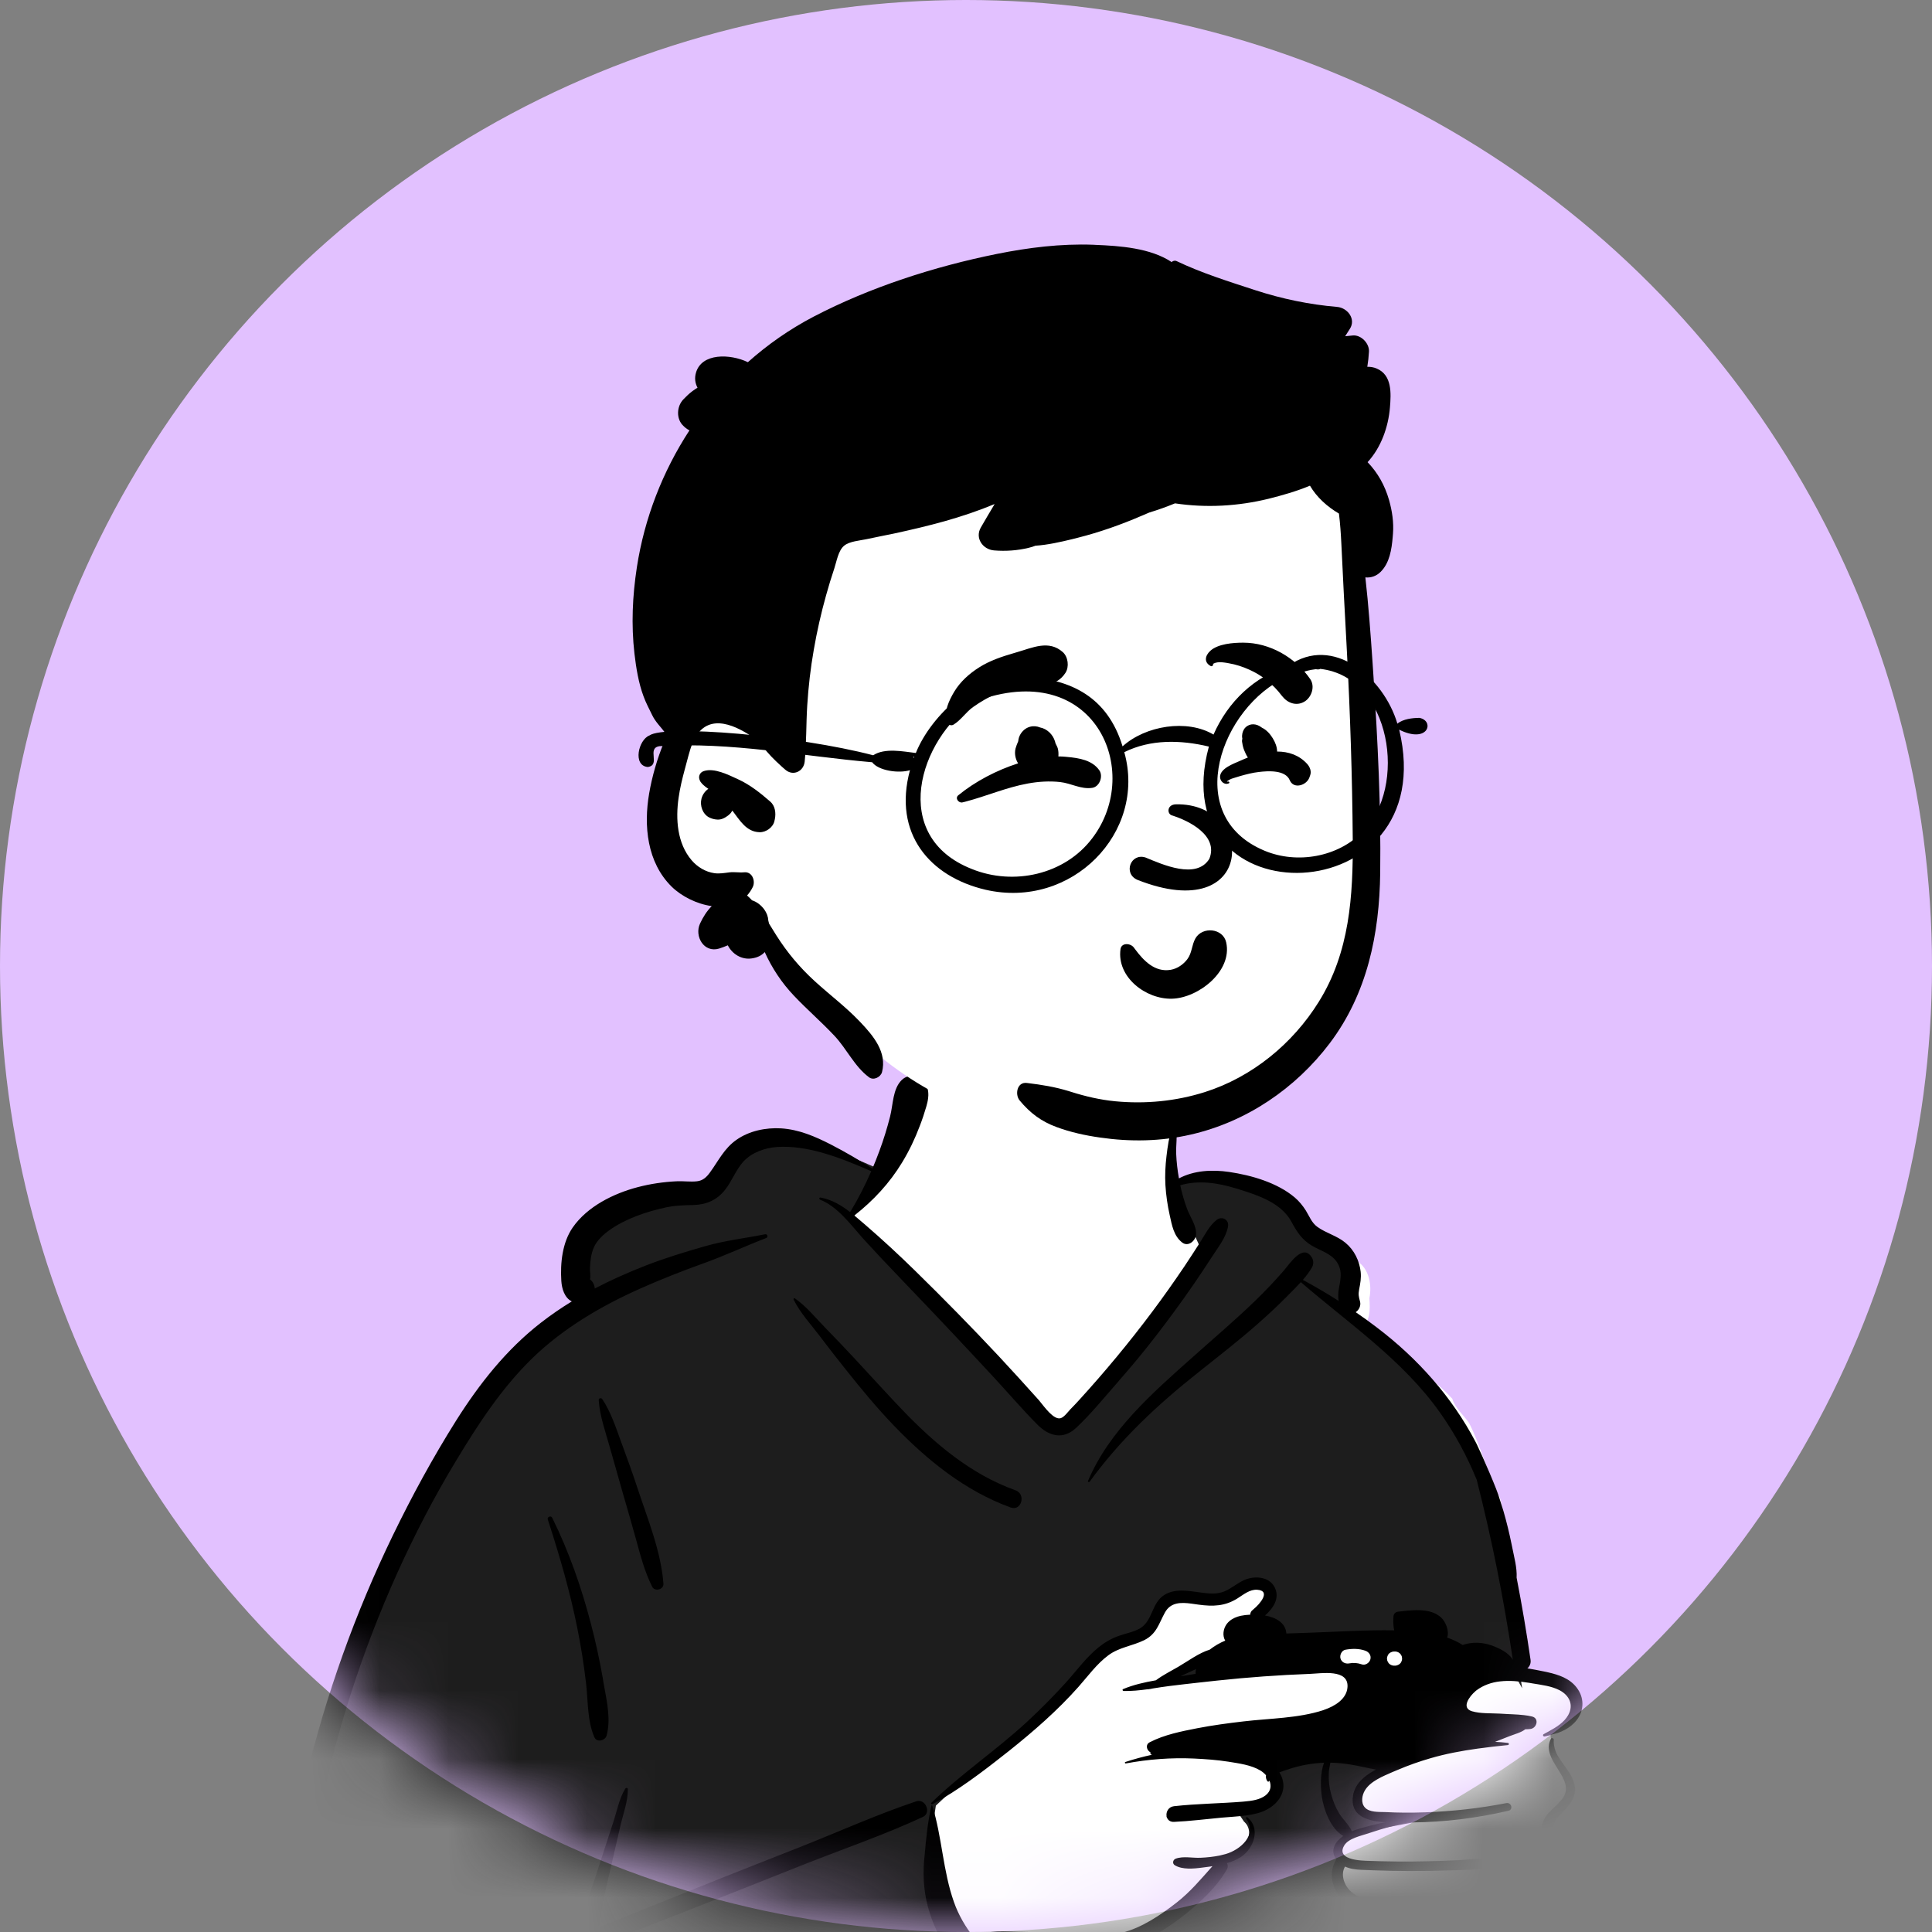 <svg width="28" height="28" viewBox="0 0 28 28" fill="none" xmlns="http://www.w3.org/2000/svg">
<rect x="0" y="0" width="28" height="28" fill="#808080" stroke="none"/>
<ellipse cx="14" cy="14" rx="14" ry="14" fill="#E2C1FF"/>
<mask id="mask0_2009_14395" style="mask-type:alpha" maskUnits="userSpaceOnUse" x="0" y="0" width="28" height="28">
<ellipse cx="14" cy="14" rx="14" ry="14" fill="#E2C1FF"/>
</mask>
<g mask="url(#mask0_2009_14395)">
<path fill-rule="evenodd" clip-rule="evenodd" d="M22.759 25.908C22.759 25.701 22.472 25.334 22.472 25.146C22.712 25.103 22.914 24.777 22.86 24.573C22.766 24.501 22.52 24.36 22.418 24.294C21.798 24.312 22.034 23.449 21.963 23.01C21.893 22.58 21.84 22.131 21.737 21.699C21.553 21.354 21.466 20.966 21.291 20.623C21.212 20.509 21.086 20.404 21.048 20.272C20.663 19.852 20.134 19.6 19.699 19.244C19.868 19.19 19.857 18.962 19.846 18.816C19.885 18.625 19.843 18.386 19.669 18.278C19.61 18.086 19.353 18.019 19.202 18.141C19.103 17.698 18.717 17.43 18.312 17.265C18.312 17.264 18.313 17.263 18.313 17.261C17.905 17.099 17.415 17.018 17.008 17.109C17.223 14.712 15.387 14.624 14.455 14.825C13.979 14.929 13.264 15.249 13.101 15.695C13.01 15.947 12.747 16.759 12.709 17.018C11.998 16.612 11.173 16.077 10.556 16.894C10.432 17.037 10.296 17.143 10.111 17.192C9.534 17.341 8.767 17.346 8.439 17.935C8.243 18.3 8.42 18.54 8.367 18.905C5.768 20.73 3.597 27.454 4.085 30.583C4.202 31.702 4.774 33.684 6.188 33.437C6.909 34.226 19.009 34.226 20.257 33.437C21.284 33.706 22.328 33.29 22.759 32.306C23.305 30.956 22.726 29.499 22.623 28.115C22.561 27.766 22.468 27.488 22.418 27.131C22.398 26.982 22.469 26.733 22.418 26.596C22.442 26.507 22.759 26.115 22.759 25.908Z" fill="white"/>
<path fill-rule="evenodd" clip-rule="evenodd" d="M12.535 16.853L12.578 16.872L12.725 16.935L12.694 17.006C12.607 17.204 12.51 17.395 12.404 17.574L12.384 17.608L12.353 17.659L12.354 17.661C12.368 17.675 12.381 17.691 12.395 17.706L14.008 19.44C14.688 20.17 15.047 20.555 15.085 20.593C15.244 20.752 15.4 20.772 15.542 20.637L15.558 20.622L15.585 20.597L15.603 20.579C15.696 20.487 15.789 20.385 15.922 20.232L17.411 18.118L17.317 17.908C17.144 17.52 17.05 17.293 17.034 17.227L17.027 17.195L17.012 17.125L17.08 17.105C17.325 17.032 17.597 17.051 17.905 17.142L17.922 17.148L17.974 17.163C18.183 17.228 18.301 17.272 18.422 17.337C18.586 17.425 18.708 17.534 18.784 17.676C18.871 17.84 18.938 17.922 19.05 17.989L19.059 17.994L19.07 18L19.081 18.006C19.091 18.012 19.102 18.017 19.116 18.024L19.163 18.047C19.312 18.118 19.38 18.164 19.439 18.254C19.504 18.354 19.515 18.447 19.495 18.582L19.493 18.593L19.49 18.613L19.478 18.683L19.475 18.701C19.467 18.751 19.466 18.795 19.471 18.832L19.473 18.84L19.505 19.014L19.441 18.973L19.62 19.119C19.87 19.324 20.02 19.452 20.176 19.595L20.22 19.635L20.228 19.643C20.51 19.906 20.738 20.159 20.93 20.43C21.137 20.723 21.313 21.044 21.455 21.385L21.471 21.424L21.473 21.429C21.686 22.264 21.857 23.109 21.985 23.962L21.997 24.044L22.06 24.468L21.854 24.092C21.822 24.034 21.734 23.976 21.623 23.933L21.613 23.929L21.605 23.926L21.589 23.921C21.468 23.878 21.346 23.874 21.231 23.91L21.22 23.914L21.185 23.925L21.154 23.906C21.097 23.869 21.033 23.838 20.963 23.813L20.945 23.807L20.871 23.782L20.898 23.708C20.918 23.652 20.881 23.543 20.828 23.497C20.744 23.424 20.624 23.404 20.438 23.418L20.413 23.42L20.392 23.421L20.363 23.424L20.268 23.434L20.268 23.435C20.267 23.451 20.266 23.466 20.266 23.48L20.265 23.491L20.266 23.501C20.266 23.536 20.269 23.569 20.275 23.599L20.277 23.612L20.299 23.707L20.201 23.706L20.159 23.705C20.016 23.703 19.867 23.706 19.691 23.711L19.517 23.718L19.074 23.736L18.685 23.75L18.569 23.754L18.563 23.681C18.556 23.584 18.473 23.52 18.327 23.491L18.317 23.489L18.164 23.462L18.29 23.348L18.3 23.338L18.311 23.328C18.412 23.227 18.446 23.135 18.404 23.046C18.355 22.941 18.205 22.91 18.067 22.967L18.058 22.971L18.048 22.976C18.022 22.988 17.996 23.003 17.955 23.029L17.903 23.063L17.884 23.076C17.838 23.104 17.808 23.12 17.77 23.136C17.669 23.178 17.576 23.181 17.421 23.162L17.408 23.16L17.375 23.155L17.291 23.144L17.271 23.141L17.25 23.138C17.092 23.12 16.992 23.13 16.908 23.184C16.854 23.218 16.824 23.262 16.777 23.365L16.754 23.415L16.745 23.436C16.688 23.556 16.645 23.614 16.56 23.665C16.506 23.697 16.455 23.716 16.365 23.742L16.3 23.761L16.278 23.768C16.264 23.772 16.252 23.776 16.24 23.78C16.142 23.815 16.053 23.866 15.969 23.933L15.956 23.944L15.942 23.955C15.861 24.024 15.791 24.098 15.672 24.238L15.586 24.34L15.555 24.376L15.529 24.405C15.527 24.408 15.524 24.411 15.521 24.414L15.497 24.441C15.309 24.648 15.12 24.839 14.928 25.016L14.888 25.053L14.846 25.09L14.812 25.121C14.7 25.219 14.579 25.319 14.392 25.469L14.16 25.655L14.087 25.715C13.867 25.892 13.733 26.007 13.597 26.137L13.563 26.169L13.561 26.183C13.56 26.191 13.558 26.2 13.557 26.21C13.557 26.21 13.424 27.03 13.544 27.703C13.665 28.377 13.708 28.103 13.83 28.268L13.858 28.306C13.925 28.395 13.977 28.459 14.033 28.517L14.099 28.585L14.175 28.647L14.224 28.676C14.258 28.697 14.293 28.714 14.328 28.726C14.376 28.742 14.44 28.71 14.471 28.652L14.474 28.647L14.495 28.606L14.54 28.604C14.551 28.604 14.562 28.602 14.573 28.599C14.682 28.569 14.736 28.44 14.682 28.339L14.68 28.334L14.652 28.285L14.638 28.261C14.618 28.226 14.599 28.197 14.58 28.171L14.573 28.161L14.467 28.022L14.733 28.047L14.755 28.049L14.785 28.052L14.881 28.063C14.98 28.074 15.077 28.084 15.171 28.094L15.251 28.101L15.39 28.114L15.419 28.117L15.481 28.123L15.63 28.14L15.683 28.145L15.713 28.148C15.741 28.151 15.767 28.153 15.792 28.155L15.82 28.157C16.035 28.171 16.202 28.162 16.354 28.119C16.601 28.049 16.849 27.904 17.118 27.691C17.393 27.473 17.592 27.267 17.712 27.054C17.714 27.05 17.714 27.047 17.713 27.043L17.712 27.04L17.666 26.957L17.757 26.93C17.83 26.908 17.892 26.881 17.944 26.846C18.103 26.738 18.157 26.523 18.041 26.411L18.036 26.406L18.029 26.4L17.931 26.253L18.073 26.232C18.12 26.225 18.162 26.216 18.2 26.206C18.459 26.139 18.592 25.933 18.477 25.734L18.474 25.728L18.427 25.651L18.51 25.617C18.528 25.61 18.546 25.603 18.566 25.596L18.578 25.591L18.591 25.587L18.637 25.572C18.735 25.54 18.831 25.515 18.927 25.498C19.003 25.485 19.079 25.477 19.155 25.473L19.183 25.472L19.215 25.471L19.215 25.47L19.233 25.47L19.298 25.468L19.297 25.471C19.393 25.473 19.49 25.483 19.587 25.499L19.61 25.503C19.643 25.509 19.675 25.515 19.709 25.522L19.857 25.553C19.884 25.559 19.907 25.563 19.93 25.567L19.953 25.572L20.191 25.612L19.973 25.716L19.968 25.719L19.962 25.722L19.938 25.735C19.791 25.819 19.703 25.914 19.683 26.031C19.651 26.215 19.755 26.299 20 26.328L20.021 26.33L20.043 26.332L20.057 26.333L20.672 26.375L20.09 26.486C19.948 26.513 19.806 26.55 19.662 26.596C19.651 26.599 19.639 26.604 19.626 26.609L19.616 26.613L19.556 26.637L19.5 26.678C19.4 26.752 19.372 26.826 19.422 26.899L19.425 26.904L19.456 26.946L19.428 26.99C19.348 27.117 19.358 27.278 19.454 27.41C19.535 27.519 19.665 27.589 19.842 27.629L19.855 27.632L19.894 27.64L19.951 27.649L19.992 27.655L20.024 27.658L20.045 27.66L20.078 27.664L20.167 27.671C20.294 27.682 20.36 27.691 20.438 27.71C20.543 27.736 20.636 27.779 20.759 27.852L20.773 27.86L20.803 27.879L20.862 27.915L20.919 27.95L20.939 27.962L20.962 27.977C21.137 28.081 21.253 28.12 21.375 28.102C21.452 28.09 21.517 28.062 21.574 28.017L21.583 28.01L21.672 27.938L21.669 27.923L21.688 27.896C21.725 27.846 21.881 27.551 21.882 27.551C21.983 27.373 22.08 27.251 22.203 27.169L22.214 27.163L22.238 27.148L22.265 27.142L22.279 27.144C22.32 27.15 22.332 27.168 22.343 27.199C22.346 27.207 22.349 27.215 22.351 27.226L22.353 27.236L22.355 27.248L22.359 27.268L22.362 27.292L22.366 27.322L22.37 27.355C22.374 27.383 22.378 27.415 22.382 27.452L22.428 27.88L22.441 27.993L22.453 28.094C22.454 28.103 22.455 28.111 22.456 28.119L22.466 28.201L22.477 28.287C22.505 28.503 22.533 28.676 22.561 28.808L22.567 28.832L22.57 28.847L22.579 28.887C22.745 29.596 22.829 30.181 22.833 30.767C22.837 31.397 22.699 31.96 22.401 32.423C22.117 32.866 21.703 33.187 21.235 33.298C20.989 33.356 20.745 33.343 20.548 33.245C20.512 33.227 20.486 33.209 20.44 33.17L20.424 33.157C20.363 33.105 20.335 33.087 20.303 33.079C20.299 33.078 20.295 33.077 20.291 33.077L20.285 33.076L20.216 33.071L20.214 33.001C20.212 32.852 20.141 32.794 20.148 33.026C20.148 33.026 20.16 33.361 20.164 33.403L20.166 33.431L20.167 33.441L20.126 33.584C18.331 34.27 7.927 34.282 6.321 33.611L6.275 33.59L5.992 33.454C5.992 33.454 6.56 33.322 6.171 33.371C5.754 33.424 5.268 33.168 5.005 32.737L4.909 32.579L4.88 32.53L4.864 32.502C4.824 32.435 4.797 32.384 4.767 32.325C4.648 32.087 4.549 31.831 4.468 31.556C4.317 31.044 4.237 30.489 4.214 29.861C4.171 28.726 4.288 27.528 4.547 26.28C4.797 25.069 5.178 23.892 5.679 22.779C5.93 22.223 6.206 21.691 6.509 21.184L6.542 21.129L6.577 21.071L6.614 21.011L6.65 20.951L6.683 20.898L6.717 20.844L6.751 20.79C7.06 20.304 7.336 19.945 7.654 19.635C7.936 19.36 8.234 19.081 8.547 18.797L8.54 18.679L8.54 18.677C8.533 18.638 8.416 18.304 8.535 18.044L8.548 18.015C8.656 17.787 8.672 17.846 8.775 17.774L8.779 17.771C9.005 17.609 9.293 17.498 9.634 17.424C9.722 17.405 9.804 17.397 9.92 17.392L9.936 17.391L9.957 17.391L10.048 17.388C10.218 17.383 10.345 17.323 10.444 17.198L10.451 17.189L10.459 17.179L10.465 17.17C10.489 17.136 10.512 17.098 10.549 17.032L10.575 16.987L10.587 16.966L10.599 16.944C10.642 16.872 10.672 16.83 10.715 16.783C10.843 16.643 11.043 16.561 11.254 16.547C11.627 16.523 11.995 16.623 12.535 16.853ZM17.436 24.056L17.405 24.206C17.402 24.22 17.401 24.234 17.4 24.247L17.401 24.258L17.403 24.326L17.335 24.336C17.28 24.344 17.226 24.352 17.172 24.361L17.119 24.37L16.615 24.456L17.076 24.224L17.085 24.22L17.088 24.218L17.105 24.21L17.161 24.184L17.297 24.121L17.436 24.056Z" fill="#1D1D1D"/>
<path fill-rule="evenodd" clip-rule="evenodd" d="M17.039 16.335C17.068 16.457 17.041 16.595 17.046 16.721C17.051 16.841 17.065 16.96 17.086 17.078C17.305 16.963 17.564 16.948 17.815 16.985C18.138 17.033 18.512 17.14 18.766 17.356C18.828 17.409 18.88 17.473 18.924 17.542C18.976 17.626 19.009 17.72 19.091 17.78C19.219 17.873 19.378 17.909 19.5 18.012C19.626 18.116 19.703 18.273 19.72 18.434C19.729 18.52 19.715 18.601 19.698 18.685C19.684 18.76 19.691 18.791 19.711 18.864C19.726 18.921 19.697 18.985 19.648 19.017C19.752 19.088 19.855 19.162 19.955 19.239C20.543 19.685 21.04 20.241 21.384 20.895L21.392 20.911L21.402 20.93C21.486 21.103 21.705 21.607 21.733 21.721C21.752 21.78 21.771 21.839 21.789 21.899C21.835 22.057 21.874 22.218 21.907 22.38L21.916 22.424C21.942 22.559 21.988 22.72 21.98 22.865C22.057 23.261 22.124 23.657 22.182 24.056C22.189 24.108 22.169 24.151 22.136 24.179C22.213 24.191 22.29 24.207 22.366 24.222L22.41 24.231L22.432 24.236C22.59 24.272 22.746 24.323 22.849 24.456C22.961 24.6 22.963 24.784 22.851 24.928C22.756 25.051 22.617 25.11 22.472 25.146C22.443 25.154 22.415 25.16 22.386 25.166C22.366 25.17 22.353 25.144 22.372 25.133L22.402 25.116L22.445 25.093C22.554 25.033 22.667 24.965 22.728 24.856C22.81 24.709 22.745 24.572 22.604 24.497C22.486 24.435 22.34 24.419 22.209 24.397L22.155 24.388C22.018 24.366 21.878 24.352 21.74 24.368C21.619 24.381 21.497 24.423 21.399 24.497L21.39 24.504L21.381 24.512C21.295 24.586 21.172 24.753 21.334 24.801C21.457 24.837 21.608 24.828 21.737 24.835L21.754 24.836C21.863 24.844 21.976 24.844 22.086 24.857C22.126 24.861 22.165 24.868 22.203 24.877C22.312 24.902 22.274 25.048 22.178 25.058C22.154 25.061 22.131 25.062 22.106 25.062C22.044 25.11 21.957 25.131 21.882 25.16C21.811 25.189 21.74 25.216 21.668 25.244C21.73 25.247 21.792 25.252 21.853 25.259C21.873 25.262 21.873 25.289 21.853 25.291C21.705 25.306 21.557 25.322 21.409 25.343C21.18 25.375 20.953 25.417 20.731 25.482C20.568 25.529 20.408 25.586 20.253 25.652L20.205 25.672L20.186 25.68C20.045 25.742 19.862 25.813 19.781 25.948C19.739 26.018 19.72 26.127 19.78 26.194C19.844 26.267 19.978 26.259 20.067 26.262L20.075 26.262C20.264 26.272 20.454 26.273 20.644 26.266C21.042 26.252 21.441 26.209 21.831 26.132C21.904 26.118 21.935 26.226 21.862 26.243C21.401 26.35 20.935 26.409 20.462 26.412L20.41 26.412C20.226 26.447 20.045 26.5 19.866 26.559L19.83 26.571C19.724 26.607 19.543 26.642 19.481 26.747C19.439 26.817 19.454 26.865 19.495 26.898C19.567 26.955 19.72 26.965 19.795 26.968C20.094 26.979 20.394 26.982 20.693 26.975C20.843 26.972 20.992 26.966 21.142 26.959C21.288 26.951 21.444 26.929 21.59 26.943C21.652 26.95 21.673 27.042 21.605 27.059C21.426 27.104 21.224 27.1 21.038 27.106L21.017 27.107C20.818 27.114 20.618 27.117 20.419 27.116C20.247 27.116 20.076 27.112 19.905 27.106L19.754 27.1L19.727 27.099C19.647 27.095 19.565 27.085 19.493 27.052C19.427 27.163 19.477 27.311 19.562 27.398C19.643 27.481 19.76 27.522 19.872 27.548C19.882 27.55 19.892 27.552 19.903 27.555C20.149 27.605 20.399 27.6 20.63 27.713C20.823 27.808 21 27.967 21.217 28.005C21.411 28.038 21.552 27.953 21.655 27.795C21.661 27.786 21.666 27.778 21.672 27.769C21.753 27.638 21.811 27.494 21.897 27.365C21.941 27.3 21.99 27.237 22.05 27.186C22.078 27.163 22.267 27.062 22.297 27.032C22.424 26.901 22.311 26.625 22.345 26.461C22.384 26.27 22.552 26.203 22.652 26.055C22.844 25.773 22.319 25.509 22.476 25.201C22.478 25.197 22.48 25.194 22.483 25.192C22.497 25.185 22.519 25.194 22.518 25.212C22.501 25.442 22.72 25.6 22.799 25.799C22.889 26.025 22.745 26.162 22.598 26.314C22.41 26.508 22.542 26.725 22.5 26.959C22.495 26.989 22.486 27.016 22.475 27.041C22.507 27.061 22.532 27.093 22.537 27.14C22.602 27.687 22.671 28.233 22.784 28.772L22.808 28.887L22.841 29.04C22.922 29.422 22.997 29.806 23.011 30.198C23.056 30.528 23.074 30.86 23.047 31.193C22.967 32.204 22.401 33.262 21.375 33.573C21.137 33.645 20.885 33.663 20.641 33.613C20.557 33.596 20.44 33.558 20.335 33.501C20.341 33.568 20.346 33.636 20.348 33.703C20.383 33.741 20.399 33.8 20.379 33.849C20.295 33.822 20.219 33.778 20.151 33.718L20.139 33.708C20.099 33.557 20.087 33.392 20.081 33.233L20.079 33.188C20.078 33.144 20.077 33.1 20.075 33.058C20.066 32.796 20.073 32.533 20.086 32.27L20.096 32.077C20.119 31.627 20.137 31.177 20.125 30.725C20.111 30.205 20.066 29.688 20.01 29.171C19.982 28.904 19.949 28.638 19.915 28.372C19.888 28.157 19.843 27.927 19.843 27.706C19.671 27.669 19.502 27.598 19.396 27.454C19.284 27.301 19.267 27.105 19.367 26.948C19.27 26.816 19.349 26.692 19.468 26.608C19.285 26.505 19.183 26.225 19.156 26.031C19.138 25.897 19.132 25.698 19.189 25.547C19.107 25.55 19.025 25.559 18.944 25.573C18.849 25.589 18.756 25.614 18.665 25.644L18.618 25.659C18.595 25.667 18.569 25.676 18.542 25.687C18.708 25.961 18.495 26.209 18.223 26.279C18.171 26.293 18.118 26.302 18.065 26.31C17.944 26.327 17.821 26.332 17.702 26.343C17.473 26.364 17.244 26.394 17.014 26.404C16.964 26.406 16.931 26.382 16.916 26.35C16.916 26.349 16.915 26.349 16.915 26.348C16.91 26.34 16.906 26.33 16.905 26.321C16.906 26.322 16.907 26.322 16.907 26.323C16.896 26.261 16.933 26.186 17.014 26.177C17.345 26.14 17.681 26.138 18.013 26.111L18.034 26.109C18.139 26.1 18.261 26.084 18.344 26.018C18.421 25.956 18.427 25.877 18.397 25.804C18.396 25.806 18.396 25.808 18.395 25.81C18.393 25.824 18.373 25.824 18.367 25.814C18.348 25.785 18.343 25.756 18.348 25.728C18.325 25.702 18.297 25.678 18.267 25.66C18.133 25.579 17.957 25.557 17.805 25.532C17.639 25.506 17.471 25.494 17.303 25.486C16.973 25.471 16.641 25.497 16.316 25.557C16.302 25.559 16.297 25.54 16.31 25.536C16.437 25.494 16.566 25.459 16.697 25.431C16.694 25.43 16.691 25.43 16.688 25.429C16.677 25.426 16.669 25.412 16.672 25.401C16.673 25.399 16.674 25.397 16.674 25.396C16.619 25.37 16.595 25.284 16.663 25.25C16.873 25.141 17.12 25.092 17.351 25.047C17.573 25.004 17.797 24.974 18.021 24.948C18.4 24.903 18.813 24.904 19.178 24.785L19.193 24.779C19.342 24.728 19.519 24.624 19.529 24.449C19.545 24.184 19.151 24.253 18.987 24.259C18.538 24.276 18.089 24.308 17.642 24.356C17.55 24.365 17.459 24.375 17.368 24.386C17.228 24.401 17.088 24.418 16.948 24.435C16.87 24.445 16.791 24.457 16.71 24.47C16.685 24.476 16.661 24.48 16.636 24.483C16.634 24.483 16.633 24.482 16.632 24.482C16.515 24.498 16.398 24.51 16.284 24.507C16.27 24.507 16.262 24.486 16.276 24.48C16.423 24.418 16.587 24.381 16.752 24.352C16.853 24.276 16.976 24.215 17.077 24.156C17.216 24.075 17.375 23.956 17.532 23.908C17.603 23.852 17.683 23.808 17.757 23.777C17.736 23.744 17.728 23.698 17.732 23.66C17.746 23.521 17.857 23.444 17.984 23.417C18.024 23.409 18.07 23.403 18.119 23.401C18.12 23.375 18.131 23.349 18.157 23.331L18.164 23.325L18.169 23.32C18.255 23.251 18.426 23.055 18.221 23.04C18.112 23.032 18.02 23.112 17.933 23.166C17.753 23.279 17.579 23.284 17.373 23.256L17.281 23.243L17.266 23.241C17.117 23.221 16.966 23.219 16.883 23.37C16.794 23.532 16.763 23.68 16.584 23.77C16.412 23.855 16.222 23.872 16.064 23.989C15.895 24.114 15.769 24.29 15.631 24.446C15.326 24.79 14.978 25.093 14.619 25.379L14.555 25.429C14.224 25.691 13.883 25.948 13.513 26.149C13.511 26.15 13.508 26.151 13.506 26.151C13.496 26.15 13.488 26.137 13.497 26.128C13.93 25.708 14.435 25.368 14.879 24.959C15.076 24.777 15.264 24.587 15.444 24.389C15.601 24.215 15.741 24.02 15.924 23.872C16.014 23.8 16.11 23.745 16.218 23.707C16.319 23.671 16.431 23.653 16.524 23.598C16.706 23.49 16.689 23.234 16.87 23.118C17.026 23.018 17.216 23.055 17.389 23.078L17.409 23.081C17.521 23.096 17.637 23.108 17.744 23.064C17.85 23.021 17.935 22.939 18.042 22.895C18.19 22.834 18.401 22.849 18.477 23.012C18.55 23.168 18.45 23.309 18.334 23.413C18.493 23.442 18.631 23.518 18.643 23.674C18.759 23.67 18.875 23.666 18.991 23.662C19.395 23.648 19.802 23.621 20.206 23.628C20.197 23.587 20.193 23.544 20.192 23.501C20.192 23.477 20.193 23.453 20.195 23.428C20.198 23.387 20.225 23.361 20.266 23.357L20.358 23.347L20.388 23.344C20.559 23.328 20.751 23.324 20.881 23.438C20.951 23.499 21.008 23.639 20.973 23.733C21.053 23.761 21.129 23.796 21.198 23.84C21.336 23.794 21.48 23.799 21.618 23.847L21.634 23.853C21.732 23.889 21.872 23.957 21.925 24.055C21.795 23.177 21.621 22.307 21.402 21.447C21.262 21.104 21.085 20.776 20.87 20.473C20.33 19.71 19.552 19.185 18.853 18.582C18.791 18.65 18.725 18.714 18.663 18.777L18.637 18.803C18.51 18.931 18.378 19.054 18.243 19.173C17.961 19.423 17.664 19.653 17.37 19.887C16.776 20.358 16.239 20.858 15.792 21.474C15.784 21.485 15.761 21.478 15.768 21.464C16.074 20.735 16.709 20.181 17.287 19.667C17.59 19.396 17.901 19.133 18.193 18.85C18.329 18.718 18.46 18.581 18.585 18.438L18.616 18.402C18.697 18.307 18.887 18.016 19.013 18.226C19.04 18.27 19.038 18.326 19.013 18.37C18.977 18.432 18.932 18.492 18.882 18.549C19.059 18.645 19.232 18.746 19.401 18.854C19.391 18.802 19.393 18.745 19.402 18.688L19.405 18.669L19.418 18.599C19.435 18.494 19.444 18.397 19.378 18.295C19.295 18.167 19.139 18.128 19.014 18.054C18.871 17.969 18.796 17.855 18.719 17.711C18.572 17.435 18.24 17.325 17.954 17.236L17.918 17.225C17.654 17.143 17.369 17.099 17.105 17.178C17.13 17.293 17.162 17.407 17.203 17.517C17.246 17.635 17.344 17.766 17.334 17.893C17.327 17.981 17.222 18.075 17.134 18.008C17.01 17.913 16.985 17.758 16.952 17.61C16.92 17.467 16.899 17.321 16.89 17.174C16.882 17.034 16.889 16.893 16.906 16.753L16.919 16.65L16.923 16.626C16.937 16.522 16.959 16.413 17.017 16.332C17.023 16.324 17.037 16.324 17.039 16.335ZM13.439 15.751C13.441 15.759 13.442 15.767 13.443 15.775C13.452 15.81 13.455 15.844 13.454 15.878C13.454 15.89 13.453 15.902 13.451 15.914C13.447 15.954 13.437 15.995 13.424 16.04C13.396 16.135 13.365 16.229 13.329 16.321C13.26 16.504 13.177 16.678 13.075 16.846C12.892 17.148 12.658 17.399 12.382 17.616C12.434 17.659 12.485 17.704 12.537 17.748C12.784 17.961 13.025 18.184 13.259 18.413C13.674 18.819 14.08 19.233 14.477 19.657C14.672 19.866 14.864 20.078 15.055 20.291L15.062 20.299L15.068 20.307C15.136 20.389 15.272 20.584 15.373 20.553C15.424 20.537 15.478 20.461 15.513 20.424L15.577 20.358C15.598 20.335 15.619 20.313 15.64 20.29C16.013 19.881 16.366 19.456 16.698 19.012C16.86 18.796 17.016 18.575 17.167 18.351C17.244 18.235 17.32 18.119 17.395 18.001C17.467 17.888 17.525 17.766 17.631 17.681C17.709 17.619 17.817 17.676 17.797 17.778C17.767 17.938 17.655 18.074 17.568 18.21C17.48 18.346 17.39 18.481 17.298 18.615C17.121 18.872 16.936 19.124 16.745 19.371C16.581 19.583 16.409 19.791 16.232 19.993L16.184 20.049C15.994 20.265 15.808 20.495 15.598 20.692C15.41 20.869 15.205 20.818 15.034 20.646C14.818 20.428 14.617 20.193 14.409 19.968C13.992 19.518 13.572 19.071 13.147 18.629L13.008 18.483C12.845 18.313 12.683 18.142 12.525 17.968L12.504 17.945C12.324 17.743 12.141 17.489 11.885 17.386C11.867 17.378 11.873 17.352 11.893 17.356C12.057 17.386 12.194 17.469 12.321 17.567C12.436 17.378 12.538 17.178 12.627 16.974L12.57 16.949C12.161 16.773 11.701 16.594 11.262 16.623C11.085 16.635 10.896 16.702 10.774 16.834C10.664 16.955 10.609 17.117 10.507 17.245C10.391 17.392 10.239 17.458 10.053 17.464L9.963 17.466C9.859 17.47 9.759 17.475 9.654 17.498C9.368 17.56 9.066 17.661 8.827 17.832C8.74 17.895 8.65 17.98 8.608 18.075C8.566 18.168 8.554 18.278 8.55 18.379C8.548 18.428 8.563 18.493 8.551 18.54C8.552 18.535 8.553 18.537 8.553 18.543C8.591 18.573 8.617 18.623 8.62 18.674C8.859 18.549 9.106 18.44 9.359 18.341C9.639 18.232 9.929 18.144 10.219 18.061C10.502 17.979 10.799 17.946 11.088 17.888C11.124 17.88 11.137 17.93 11.103 17.943C10.799 18.06 10.505 18.198 10.199 18.308C9.893 18.418 9.589 18.537 9.292 18.669C8.718 18.924 8.163 19.248 7.71 19.689C7.269 20.119 6.928 20.642 6.611 21.168C6.291 21.697 6.006 22.246 5.752 22.81C5.25 23.925 4.873 25.097 4.625 26.294C4.384 27.459 4.249 28.666 4.294 29.857C4.315 30.423 4.384 30.989 4.545 31.533C4.621 31.793 4.717 32.047 4.839 32.289C4.967 32.545 5.139 32.773 5.256 33.033C5.266 33.054 5.269 33.075 5.269 33.094C5.767 33.526 6.548 33.235 7.087 32.977C8.329 32.383 9.547 31.733 10.705 30.988C11.848 30.252 12.931 29.43 13.989 28.578C13.907 28.493 13.835 28.398 13.772 28.313C13.641 28.136 13.542 27.935 13.475 27.726C13.395 27.481 13.371 27.219 13.393 26.963L13.4 26.891C13.421 26.649 13.446 26.404 13.499 26.168C13.5 26.165 13.502 26.163 13.505 26.163C13.507 26.163 13.51 26.165 13.511 26.168C13.654 26.625 13.665 27.117 13.826 27.568C13.89 27.75 13.991 27.925 14.111 28.076C14.163 28.141 14.223 28.198 14.286 28.253C14.29 28.225 14.295 28.197 14.304 28.17L14.31 28.148C14.319 28.122 14.329 28.092 14.343 28.067C14.323 28.061 14.303 28.054 14.284 28.047C14.269 28.041 14.265 28.017 14.284 28.013C14.335 28.001 14.387 27.995 14.441 27.992C14.449 27.991 14.457 27.991 14.466 27.991C14.566 27.988 14.667 27.995 14.764 27.997C14.931 28 15.097 28.003 15.264 28.01C15.583 28.024 15.943 28.085 16.257 28.011C16.542 27.943 16.823 27.753 17.052 27.574C17.252 27.418 17.406 27.232 17.572 27.046C17.56 27.048 17.549 27.05 17.537 27.052L17.43 27.066C17.295 27.084 17.134 27.098 17.027 27.033C16.986 27.009 16.998 26.952 17.04 26.937C17.149 26.897 17.285 26.93 17.401 26.924C17.493 26.92 17.585 26.91 17.676 26.892C17.705 26.885 17.735 26.878 17.764 26.87C17.978 26.808 18.229 26.591 18.059 26.355C18.053 26.346 18.06 26.337 18.068 26.336C18.072 26.335 18.076 26.336 18.08 26.339C18.273 26.499 18.172 26.786 17.99 26.909C17.927 26.951 17.856 26.981 17.782 27.003C17.796 27.028 17.799 27.06 17.782 27.09C17.639 27.345 17.396 27.57 17.169 27.75C16.936 27.935 16.667 28.11 16.378 28.192C16.044 28.286 15.677 28.215 15.339 28.185C15.155 28.169 14.972 28.15 14.789 28.128C14.74 28.123 14.689 28.119 14.637 28.114C14.686 28.177 14.724 28.251 14.75 28.295C14.832 28.439 14.756 28.628 14.597 28.672C14.58 28.677 14.563 28.68 14.546 28.68C14.503 28.766 14.401 28.83 14.306 28.797C14.265 28.783 14.225 28.764 14.187 28.741C13.592 29.264 12.966 29.754 12.322 30.214C11.127 31.067 9.875 31.845 8.576 32.53C8.284 32.684 7.989 32.834 7.692 32.978L7.436 33.102C7.153 33.238 6.863 33.373 6.563 33.458C6.504 33.474 6.443 33.488 6.38 33.498C6.379 33.504 6.379 33.509 6.379 33.514C6.323 33.522 6.273 33.523 6.231 33.518L6.222 33.516C5.853 33.542 5.459 33.452 5.222 33.183C5.182 33.211 5.125 33.214 5.074 33.174C4.818 32.973 4.665 32.667 4.532 32.376C4.396 32.08 4.29 31.771 4.212 31.455C4.056 30.824 3.994 30.173 3.99 29.524C3.979 27.023 4.605 24.499 5.693 22.253C5.969 21.684 6.273 21.125 6.61 20.589C6.947 20.055 7.338 19.559 7.839 19.17C7.983 19.058 8.132 18.956 8.287 18.861C8.183 18.81 8.142 18.679 8.135 18.563C8.119 18.305 8.149 18.008 8.3 17.79C8.512 17.485 8.891 17.297 9.243 17.205C9.426 17.157 9.616 17.129 9.806 17.12C9.903 17.115 10.005 17.131 10.101 17.12C10.186 17.111 10.239 17.061 10.288 16.994C10.413 16.823 10.495 16.643 10.675 16.518C10.859 16.389 11.098 16.34 11.32 16.353C11.579 16.369 11.815 16.471 12.043 16.588C12.249 16.694 12.449 16.811 12.644 16.936C12.679 16.852 12.713 16.768 12.744 16.683C12.805 16.519 12.857 16.35 12.9 16.181C12.944 16.009 12.937 15.782 13.068 15.653C13.182 15.54 13.402 15.584 13.439 15.751ZM22.271 27.219L22.27 27.219C22.005 27.376 21.878 27.769 21.753 27.941C21.764 27.998 21.771 28.057 21.785 28.111C21.817 28.236 21.859 28.36 21.908 28.479C21.994 28.69 22.102 28.89 22.201 29.094C22.281 29.258 22.36 29.425 22.421 29.598C22.414 29.605 22.408 29.613 22.402 29.622C22.336 29.746 22.285 29.722 22.163 29.695L22.162 29.695C22.093 29.481 21.992 29.28 21.901 29.075L21.879 29.025L21.858 28.975C21.782 28.799 21.713 28.622 21.673 28.434C21.647 28.314 21.637 28.191 21.635 28.068C21.569 28.123 21.489 28.162 21.389 28.177C21.175 28.209 20.981 28.075 20.806 27.967L20.767 27.943C20.657 27.877 20.549 27.815 20.423 27.784C20.28 27.748 20.131 27.748 19.986 27.73C19.969 27.727 19.951 27.725 19.933 27.722C19.99 27.91 20.017 28.114 20.05 28.303C20.097 28.567 20.136 28.833 20.172 29.098C20.244 29.613 20.294 30.131 20.319 30.65C20.344 31.153 20.331 31.653 20.313 32.155L20.304 32.4C20.297 32.6 20.291 32.799 20.294 32.999C20.304 32.999 20.314 33.001 20.323 33.003C20.424 33.027 20.493 33.13 20.585 33.175C20.779 33.272 21.014 33.271 21.221 33.222C21.691 33.111 22.082 32.782 22.34 32.381C22.649 31.9 22.763 31.333 22.759 30.767C22.755 30.129 22.652 29.519 22.508 28.903L22.499 28.864C22.378 28.351 22.302 27.224 22.271 27.219ZM9.099 25.932C9.101 26.104 9.032 26.287 8.993 26.454C8.952 26.633 8.911 26.813 8.869 26.992L8.832 27.153C8.8 27.287 8.77 27.422 8.742 27.556C8.719 27.667 8.71 27.813 8.673 27.936C9.115 27.756 9.558 27.579 10.001 27.401C10.546 27.181 11.093 26.967 11.64 26.751C12.184 26.535 12.725 26.291 13.28 26.106C13.413 26.062 13.502 26.273 13.376 26.332C12.812 26.594 12.215 26.798 11.637 27.027L10.801 27.359C10.035 27.663 9.268 27.966 8.498 28.258C7.973 28.457 7.45 28.662 6.922 28.851C6.67 28.941 6.416 29.026 6.166 29.12C5.956 29.198 5.729 29.314 5.651 29.54C5.647 29.551 5.631 29.547 5.633 29.534C5.664 29.316 5.826 29.18 6.009 29.076C6.252 28.939 6.518 28.839 6.774 28.728L6.809 28.713C7.332 28.485 7.859 28.266 8.388 28.051C8.382 28.038 8.379 28.025 8.379 28.01L8.377 28.011C8.368 27.913 8.413 27.826 8.445 27.735L8.537 27.474C8.599 27.3 8.654 27.124 8.711 26.949C8.771 26.766 8.831 26.582 8.891 26.399C8.942 26.244 8.976 26.059 9.063 25.921C9.073 25.904 9.102 25.913 9.099 25.932ZM19.281 25.546L19.274 25.58C19.267 25.619 19.259 25.658 19.258 25.697C19.253 25.8 19.264 25.903 19.292 26.003C19.319 26.101 19.356 26.196 19.41 26.284C19.46 26.366 19.534 26.43 19.58 26.514C19.585 26.523 19.588 26.532 19.59 26.541C19.607 26.534 19.625 26.527 19.642 26.521C19.785 26.476 19.931 26.438 20.078 26.41L20.055 26.408L20.04 26.407C19.793 26.386 19.56 26.305 19.61 26.017C19.639 25.854 19.767 25.745 19.904 25.667L19.921 25.658C19.928 25.654 19.936 25.65 19.943 25.646C19.819 25.625 19.729 25.599 19.577 25.574C19.479 25.557 19.38 25.548 19.281 25.546ZM8.002 21.995C8.245 22.485 8.427 23.007 8.565 23.536C8.632 23.792 8.688 24.05 8.734 24.31L8.748 24.397L8.757 24.444C8.799 24.676 8.853 24.927 8.791 25.154C8.771 25.228 8.648 25.257 8.614 25.177C8.51 24.936 8.524 24.658 8.494 24.4C8.463 24.129 8.42 23.859 8.366 23.591C8.263 23.077 8.118 22.575 7.957 22.077L7.939 22.021C7.925 21.985 7.985 21.96 8.002 21.995ZM17.333 24.19C17.261 24.224 17.189 24.255 17.125 24.286C17.12 24.289 17.115 24.291 17.11 24.294C17.182 24.281 17.255 24.27 17.327 24.259C17.326 24.235 17.329 24.212 17.333 24.19ZM20.164 23.944C20.153 23.948 20.144 23.953 20.135 23.961L20.131 23.965C20.121 23.974 20.114 23.985 20.11 23.998C20.104 24.01 20.101 24.023 20.101 24.038L20.105 24.065C20.11 24.082 20.119 24.097 20.131 24.11L20.152 24.126C20.166 24.134 20.181 24.139 20.197 24.14L20.203 24.14L20.224 24.14C20.236 24.139 20.247 24.136 20.258 24.131C20.268 24.127 20.278 24.122 20.286 24.114L20.291 24.11C20.3 24.101 20.308 24.09 20.312 24.077C20.317 24.066 20.32 24.055 20.32 24.043L20.32 24.038L20.317 24.01C20.313 23.995 20.305 23.982 20.295 23.97L20.291 23.965L20.27 23.949C20.256 23.941 20.241 23.936 20.225 23.935L20.218 23.935H20.203C20.189 23.935 20.176 23.938 20.164 23.944ZM19.499 23.909C19.445 23.919 19.414 23.985 19.427 24.035C19.443 24.09 19.495 24.115 19.548 24.108L19.553 24.107C19.615 24.095 19.676 24.1 19.735 24.121C19.786 24.14 19.847 24.1 19.86 24.05C19.876 23.993 19.841 23.943 19.789 23.924C19.696 23.89 19.596 23.892 19.499 23.909ZM8.728 20.277C8.852 20.458 8.929 20.699 9.005 20.906L9.013 20.927C9.094 21.145 9.172 21.364 9.245 21.585C9.39 22.025 9.58 22.486 9.615 22.952C9.621 23.037 9.49 23.072 9.452 22.996C9.342 22.777 9.284 22.549 9.219 22.314C9.157 22.09 9.093 21.867 9.028 21.645C8.964 21.422 8.902 21.198 8.838 20.975C8.777 20.758 8.691 20.517 8.677 20.291C8.675 20.261 8.714 20.256 8.728 20.277ZM11.52 18.817C11.685 18.931 11.82 19.099 11.96 19.243C12.102 19.388 12.242 19.535 12.38 19.683C12.612 19.932 12.839 20.184 13.074 20.43C13.542 20.918 14.071 21.368 14.717 21.598C14.873 21.654 14.805 21.904 14.648 21.848C13.988 21.608 13.441 21.165 12.958 20.664C12.708 20.404 12.479 20.127 12.255 19.845C12.15 19.713 12.046 19.58 11.944 19.447L11.883 19.366C11.754 19.196 11.596 19.027 11.502 18.835C11.497 18.824 11.508 18.809 11.52 18.817Z" fill="black"/>
</g>
<path fill-rule="evenodd" clip-rule="evenodd" d="M19.64 10.544C19.577 9.99 19.658 8.833 19.664 8.762C19.698 8.317 19.49 6.561 19.096 6.723C18.435 6.2 17.555 6.084 16.732 6.029C15.022 5.915 13.204 6.178 11.884 7.328C11.231 7.926 10.595 8.795 10.646 9.699C10.053 10.557 9.217 11.733 9.956 12.736C10.207 13.056 10.607 13.176 10.922 13.418C11.557 13.93 11.955 14.665 12.596 15.174C14.293 16.699 17.176 17.018 18.844 15.283C20.134 14.026 19.925 12.146 19.698 10.544C19.546 9.467 19.763 11.625 19.64 10.544Z" fill="white"/>
<path fill-rule="evenodd" clip-rule="evenodd" d="M14.448 3.68C14.905 3.588 15.375 3.53 15.842 3.547L15.878 3.549C16.229 3.563 16.674 3.594 16.98 3.798C16.998 3.781 17.026 3.772 17.052 3.784C17.416 3.958 17.817 4.083 18.2 4.208C18.582 4.332 18.978 4.414 19.378 4.448C19.528 4.46 19.657 4.623 19.562 4.768C19.539 4.803 19.517 4.838 19.495 4.873C19.532 4.869 19.569 4.865 19.605 4.862C19.727 4.85 19.848 4.979 19.84 5.097C19.836 5.171 19.828 5.244 19.816 5.316C19.862 5.315 19.908 5.322 19.952 5.341C20.177 5.436 20.161 5.703 20.144 5.906C20.121 6.188 20.015 6.487 19.82 6.698C19.966 6.85 20.069 7.031 20.131 7.246C20.176 7.404 20.201 7.571 20.188 7.735L20.184 7.784C20.169 7.962 20.139 8.158 20.011 8.286C19.946 8.352 19.865 8.376 19.788 8.368C19.834 8.778 19.864 9.19 19.892 9.6L19.905 9.796C19.968 10.745 20.015 11.699 20.003 12.649C19.992 13.537 19.816 14.398 19.272 15.119C18.776 15.775 18.064 16.259 17.258 16.443C16.824 16.543 16.381 16.55 15.942 16.486C15.729 16.456 15.514 16.409 15.312 16.334C15.089 16.252 14.928 16.13 14.777 15.948C14.706 15.861 14.74 15.677 14.882 15.695C15.097 15.721 15.292 15.752 15.498 15.816L15.527 15.825C15.732 15.89 15.944 15.939 16.158 15.96C16.597 16.003 17.042 15.96 17.462 15.827C18.146 15.61 18.735 15.127 19.112 14.52C19.561 13.801 19.611 12.984 19.605 12.157C19.598 11.25 19.568 10.341 19.52 9.435L19.512 9.284C19.486 8.817 19.462 8.35 19.44 7.883C19.433 7.737 19.423 7.589 19.405 7.443C19.236 7.344 19.084 7.208 18.985 7.039C18.787 7.121 18.579 7.18 18.387 7.228C17.942 7.337 17.481 7.363 17.029 7.295C16.907 7.345 16.782 7.39 16.656 7.428C16.622 7.443 16.587 7.458 16.553 7.472C16.249 7.603 15.94 7.713 15.618 7.794L15.539 7.814C15.37 7.855 15.186 7.897 15.006 7.909C14.976 7.921 14.945 7.931 14.91 7.939C14.746 7.979 14.575 7.991 14.407 7.977C14.244 7.964 14.125 7.798 14.216 7.643C14.281 7.53 14.348 7.417 14.415 7.305C14.182 7.402 13.941 7.483 13.697 7.552C13.452 7.621 13.203 7.679 12.954 7.733C12.82 7.761 12.687 7.786 12.554 7.815C12.459 7.835 12.312 7.845 12.235 7.908C12.149 7.977 12.125 8.137 12.092 8.236C12.049 8.365 12.009 8.494 11.973 8.625C11.9 8.885 11.84 9.15 11.794 9.417C11.747 9.684 11.716 9.954 11.699 10.225C11.682 10.496 11.689 10.768 11.662 11.038C11.647 11.181 11.493 11.254 11.38 11.154C11.367 11.143 11.353 11.131 11.34 11.119L11.32 11.101C11.223 11.013 11.129 10.92 11.052 10.815C11.037 10.796 11.024 10.775 11.011 10.755C11.009 10.755 11.008 10.754 11.005 10.753L10.984 10.737C10.747 10.56 10.351 10.33 10.12 10.623C10.047 10.717 10.009 10.835 9.978 10.95L9.923 11.155C9.887 11.289 9.854 11.424 9.835 11.561C9.79 11.868 9.813 12.222 10.024 12.468C10.108 12.566 10.224 12.636 10.354 12.655C10.427 12.665 10.498 12.652 10.57 12.643C10.643 12.634 10.713 12.649 10.786 12.642C10.902 12.63 10.953 12.769 10.909 12.857C10.886 12.903 10.858 12.944 10.827 12.978C10.852 13 10.876 13.023 10.899 13.048C10.968 13.07 11.029 13.117 11.075 13.179C11.112 13.23 11.132 13.284 11.135 13.342C11.139 13.357 11.143 13.371 11.146 13.386L11.209 13.488C11.223 13.511 11.236 13.533 11.25 13.554C11.41 13.806 11.588 14.019 11.808 14.22C12.02 14.414 12.251 14.587 12.45 14.794L12.474 14.819C12.66 15.015 12.856 15.252 12.783 15.537C12.764 15.61 12.662 15.663 12.595 15.613C12.381 15.454 12.273 15.201 12.09 15.008C11.903 14.809 11.695 14.63 11.507 14.431C11.329 14.244 11.189 14.032 11.083 13.798C11.041 13.845 10.98 13.878 10.895 13.89C10.748 13.912 10.612 13.827 10.548 13.7C10.507 13.718 10.465 13.734 10.423 13.747C10.201 13.815 10.061 13.568 10.145 13.386C10.19 13.288 10.245 13.203 10.315 13.132C10.098 13.102 9.877 12.99 9.734 12.85C9.377 12.498 9.327 11.969 9.408 11.499C9.451 11.25 9.524 10.998 9.62 10.764C9.637 10.723 9.655 10.682 9.674 10.642C9.664 10.641 9.652 10.636 9.645 10.627C9.581 10.539 9.502 10.467 9.454 10.368C9.41 10.277 9.36 10.185 9.326 10.09C9.254 9.897 9.219 9.678 9.195 9.473C9.147 9.054 9.166 8.638 9.23 8.221C9.339 7.512 9.603 6.833 9.992 6.237C9.97 6.226 9.95 6.213 9.931 6.197L9.922 6.189L9.907 6.175C9.796 6.075 9.805 5.887 9.907 5.785L9.939 5.753C9.979 5.713 10.014 5.681 10.08 5.637C10.089 5.631 10.099 5.624 10.109 5.619C10.075 5.555 10.063 5.481 10.087 5.4C10.17 5.115 10.579 5.125 10.839 5.249C11.126 4.993 11.444 4.771 11.79 4.59C12.611 4.162 13.541 3.863 14.448 3.68ZM10.2 11.175C10.353 11.125 10.557 11.23 10.695 11.293C10.87 11.373 11.019 11.492 11.163 11.617C11.235 11.68 11.247 11.783 11.23 11.87C11.228 11.879 11.226 11.888 11.224 11.897C11.205 11.991 11.101 12.064 11.008 12.061C10.815 12.056 10.723 11.889 10.614 11.748C10.601 11.771 10.585 11.792 10.565 11.808L10.552 11.819C10.507 11.853 10.457 11.881 10.397 11.878C10.354 11.876 10.313 11.865 10.276 11.846C10.182 11.796 10.141 11.675 10.166 11.576C10.182 11.514 10.219 11.465 10.266 11.432L10.248 11.42C10.21 11.393 10.176 11.366 10.149 11.325L10.143 11.315H10.145C10.116 11.264 10.135 11.196 10.2 11.175Z" fill="black"/>
<path fill-rule="evenodd" clip-rule="evenodd" d="M19.748 12.054C19.393 12.421 18.799 12.527 18.326 12.329C17.111 11.822 17.706 10.239 18.643 9.814C18.76 9.785 18.916 9.715 19.059 9.7C19.072 9.693 19.1 9.712 19.134 9.694C20.167 9.81 20.402 11.413 19.748 12.054ZM15.83 12.148C15.431 12.677 14.69 12.84 14.084 12.594C12.887 12.123 13.312 10.719 14.131 10.168C15.86 9.519 16.575 11.172 15.83 12.148ZM13.236 10.976C13.235 10.975 13.234 10.975 13.232 10.974C13.239 10.972 13.245 10.969 13.251 10.966C13.249 10.971 13.247 10.976 13.245 10.982C13.242 10.98 13.239 10.977 13.236 10.976ZM20.572 10.404C20.474 10.404 20.333 10.42 20.252 10.488C20.053 9.816 19.317 9.193 18.677 9.647C18.173 9.809 17.799 10.168 17.587 10.646C17.204 10.418 16.601 10.516 16.269 10.817C16.051 10.098 15.516 9.846 14.878 9.809C14.182 9.695 13.489 10.371 13.273 10.913C13.093 10.892 12.824 10.835 12.655 10.946C11.556 10.658 9.635 10.499 9.412 10.659C9.253 10.72 9.166 11.096 9.388 11.116C9.582 11.089 9.365 10.841 9.56 10.814C10.601 10.749 11.611 10.959 12.64 11.047C12.732 11.171 13.029 11.212 13.188 11.162C12.938 12.082 13.477 12.707 14.284 12.895C15.533 13.182 16.621 12.064 16.294 10.901C16.672 10.713 17.108 10.721 17.52 10.82C16.831 13.356 20.916 13.242 20.278 10.575C20.702 10.786 20.794 10.446 20.572 10.404Z" fill="black"/>
<path fill-rule="evenodd" clip-rule="evenodd" d="M17.325 13.6C17.426 13.423 17.726 13.451 17.771 13.658C17.864 14.078 17.364 14.465 16.985 14.474C16.607 14.484 16.184 14.163 16.239 13.757C16.252 13.657 16.386 13.669 16.432 13.732L16.45 13.756C16.574 13.923 16.737 14.095 16.968 14.055C17.063 14.038 17.15 13.978 17.208 13.901C17.277 13.809 17.27 13.698 17.325 13.6ZM14.926 10.533C14.977 10.519 15.029 10.524 15.074 10.543C15.175 10.562 15.26 10.646 15.289 10.743C15.292 10.751 15.294 10.759 15.297 10.767L15.302 10.78L15.29 10.749C15.295 10.779 15.32 10.811 15.329 10.842C15.34 10.879 15.342 10.922 15.339 10.963C15.371 10.963 15.403 10.964 15.435 10.967L15.466 10.97C15.64 10.986 15.83 11.016 15.933 11.165C15.991 11.25 15.937 11.401 15.83 11.418C15.667 11.443 15.526 11.352 15.364 11.334C15.21 11.317 15.049 11.327 14.897 11.355C14.583 11.412 14.295 11.539 13.989 11.619L13.948 11.629L13.948 11.629C13.895 11.642 13.836 11.569 13.888 11.526C14.133 11.325 14.446 11.162 14.755 11.063C14.71 10.992 14.696 10.897 14.727 10.82C14.732 10.805 14.737 10.789 14.744 10.774L14.757 10.742C14.758 10.727 14.761 10.712 14.765 10.698L14.766 10.693L14.766 10.693C14.789 10.619 14.849 10.554 14.926 10.533ZM18.049 10.544C18.116 10.477 18.21 10.487 18.28 10.54L18.29 10.547C18.355 10.577 18.41 10.64 18.446 10.7C18.483 10.761 18.508 10.824 18.509 10.892C18.671 10.892 18.826 10.941 18.945 11.072C18.983 11.114 19.01 11.179 18.988 11.236L18.976 11.27C18.936 11.379 18.756 11.441 18.695 11.314L18.692 11.307C18.628 11.156 18.378 11.172 18.246 11.188C18.154 11.198 18.063 11.222 17.974 11.247C17.942 11.256 17.911 11.266 17.88 11.276L17.849 11.286C17.832 11.291 17.746 11.338 17.8 11.327C17.814 11.324 17.825 11.345 17.81 11.352C17.746 11.383 17.678 11.322 17.682 11.253C17.69 11.134 17.879 11.068 17.971 11.027L17.976 11.025C18.011 11.009 18.047 10.993 18.085 10.979C18.064 10.947 18.047 10.912 18.032 10.874C18.018 10.839 18.009 10.804 18.004 10.766C17.999 10.748 17.999 10.729 18.004 10.711L18.005 10.705C18.002 10.693 18.001 10.68 18.001 10.668L18 10.663H18.001C18.003 10.618 18.02 10.573 18.049 10.544ZM16.98 11.816C17.237 11.895 17.661 12.112 17.527 12.446C17.34 12.753 16.843 12.527 16.603 12.428C16.387 12.357 16.274 12.659 16.483 12.751C18.21 13.434 18.204 11.631 17.042 11.657C16.914 11.66 16.91 11.789 16.98 11.816ZM14.695 9.465L14.739 9.452C14.967 9.386 15.2 9.272 15.402 9.45C15.481 9.52 15.498 9.665 15.441 9.752C15.311 9.951 15.119 9.92 14.91 9.937C14.751 9.95 14.594 9.997 14.445 10.056C14.323 10.103 14.211 10.171 14.104 10.246C14 10.319 13.928 10.435 13.821 10.501C13.782 10.526 13.736 10.501 13.722 10.461C13.672 10.321 13.757 10.146 13.828 10.027C13.915 9.881 14.048 9.762 14.191 9.672C14.347 9.573 14.52 9.516 14.695 9.465ZM18.017 9.314C18.403 9.314 18.773 9.528 18.989 9.842C19.062 9.949 19.009 10.107 18.904 10.169C18.786 10.238 18.659 10.188 18.582 10.089L18.577 10.083C18.453 9.919 18.294 9.789 18.105 9.705C18.013 9.663 17.911 9.63 17.811 9.613L17.779 9.607C17.734 9.6 17.682 9.593 17.641 9.6C17.619 9.603 17.599 9.61 17.58 9.621C17.589 9.64 17.566 9.664 17.545 9.652C17.449 9.6 17.461 9.506 17.54 9.433C17.652 9.33 17.873 9.314 18.017 9.314Z" fill="black"/>
</svg>
